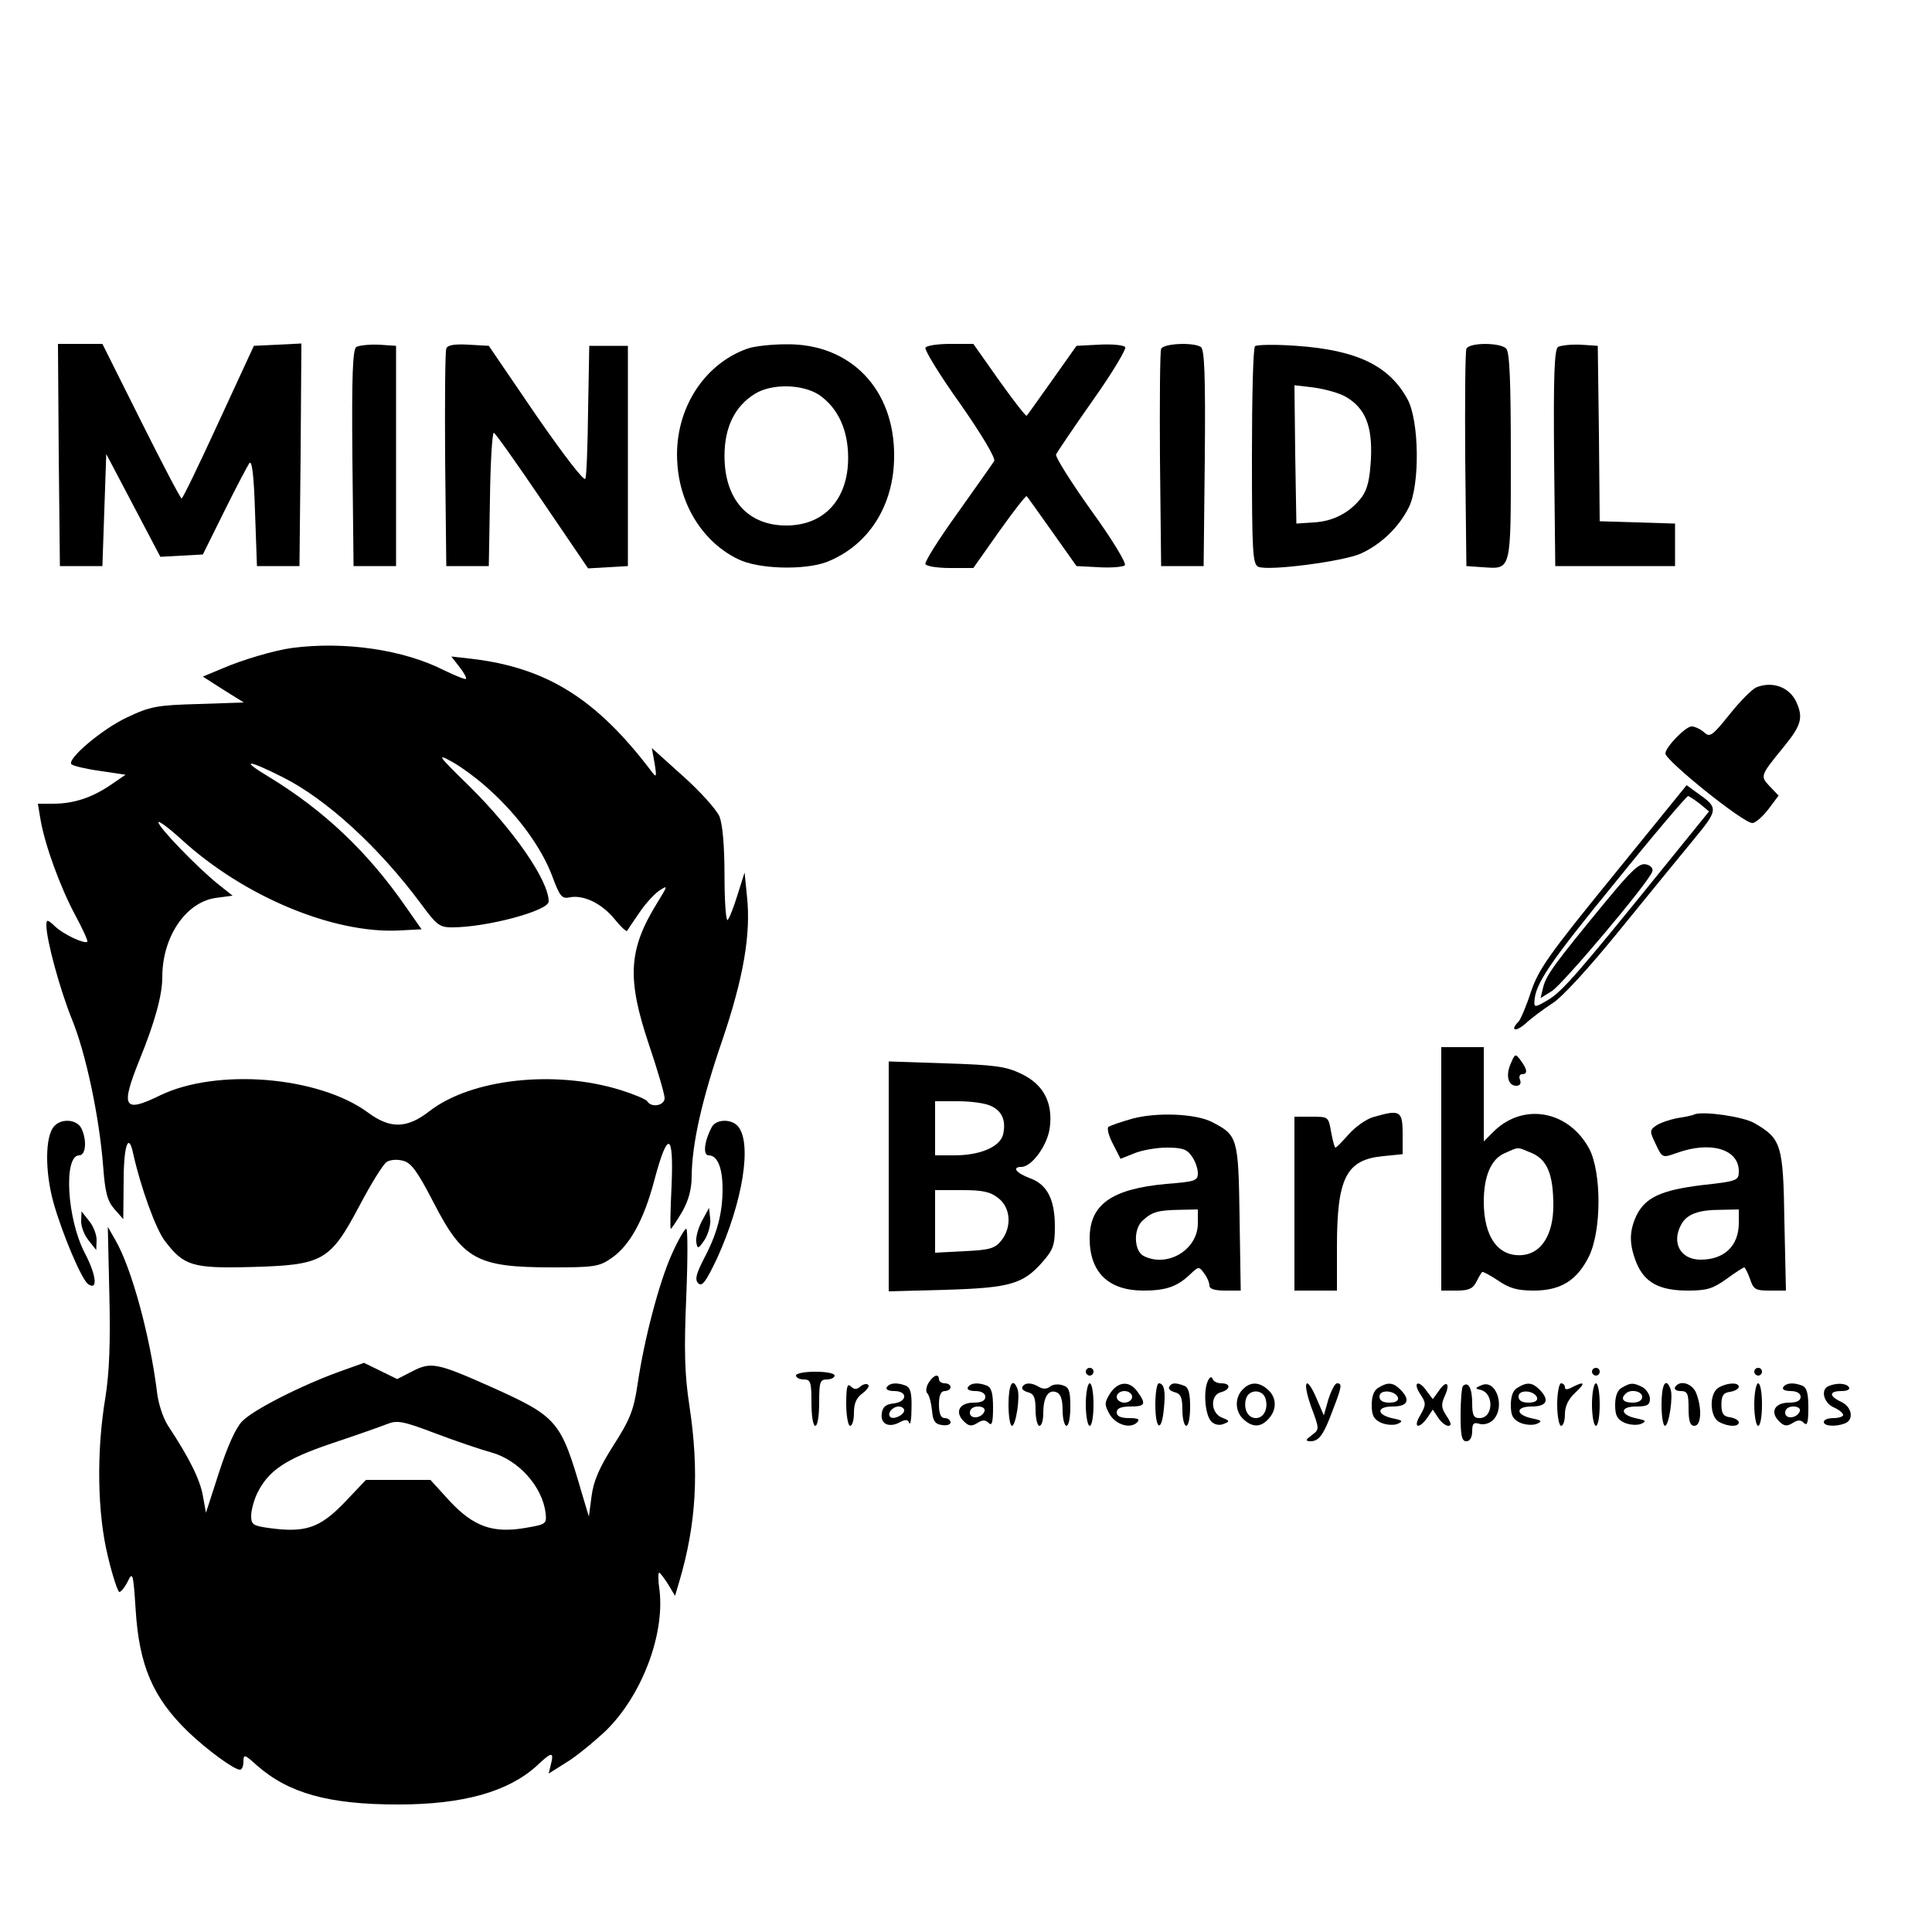 <?xml version="1.0" standalone="no"?>
<!DOCTYPE svg PUBLIC "-//W3C//DTD SVG 20010904//EN"
 "http://www.w3.org/TR/2001/REC-SVG-20010904/DTD/svg10.dtd">
<svg version="1.0" xmlns="http://www.w3.org/2000/svg"
 width="500pt" height="500pt" viewBox="0 0 500 500"
 preserveAspectRatio="xMidYMid meet">

<g transform="translate(0,500) scale(0.1,-0.1)"
fill="#000000" stroke="none">
<path d="M152 3823 l3 -288 55 0 55 0 5 145 5 145 70 -133 70 -133 55 3 55 3
55 111 c30 61 60 117 65 125 7 10 12 -29 15 -126 l5 -140 55 0 55 0 3 288 2
288 -61 -3 -62 -3 -91 -197 c-50 -109 -93 -198 -96 -198 -3 0 -50 90 -105 200
l-100 200 -57 0 -58 0 2 -287z"/>
<path d="M922 4102 c-9 -7 -12 -71 -10 -288 l3 -279 55 0 55 0 0 285 0 285
-45 3 c-25 1 -51 -2 -58 -6z"/>
<path d="M1155 4098 c-3 -7 -4 -137 -3 -288 l3 -275 55 0 55 0 3 173 c1 94 6
172 10 172 4 -1 60 -80 125 -176 l119 -175 51 3 52 3 0 285 0 285 -50 0 -50 0
-3 -165 c-1 -91 -4 -171 -7 -179 -3 -8 -56 61 -128 165 l-122 179 -53 3 c-36
2 -54 -1 -57 -10z"/>
<path d="M1935 4098 c-117 -41 -192 -164 -182 -298 7 -109 68 -204 157 -247
52 -26 170 -29 228 -8 109 42 176 146 176 275 1 173 -113 291 -279 289 -38 0
-83 -5 -100 -11z m185 -120 c49 -34 75 -91 75 -163 0 -107 -62 -175 -160 -175
-100 0 -160 68 -160 180 0 75 27 129 79 161 44 27 123 25 166 -3z"/>
<path d="M2395 4100 c-3 -5 37 -71 90 -145 56 -80 92 -141 88 -148 -4 -7 -47
-67 -95 -135 -49 -68 -86 -127 -83 -132 4 -6 33 -10 65 -10 l59 0 67 95 c37
52 69 93 71 91 2 -2 32 -44 66 -92 l63 -89 58 -3 c33 -2 63 1 67 5 5 5 -34 69
-87 142 -52 73 -93 138 -91 145 3 6 46 70 96 141 51 72 87 133 83 137 -5 5
-35 8 -68 6 l-58 -3 -63 -89 c-34 -48 -64 -90 -66 -92 -2 -2 -34 39 -71 91
l-67 95 -59 0 c-32 0 -62 -4 -65 -10z"/>
<path d="M3005 4097 c-3 -7 -4 -136 -3 -287 l3 -275 55 0 55 0 3 279 c2 217
-1 281 -10 288 -21 13 -98 9 -103 -5z"/>
<path d="M3248 4104 c-5 -4 -8 -133 -8 -286 0 -250 2 -279 17 -285 28 -11 218
14 264 34 53 24 99 68 125 120 29 58 27 223 -3 279 -47 87 -130 128 -288 139
-55 4 -103 3 -107 -1z m235 -131 c50 -29 69 -75 65 -160 -3 -54 -9 -79 -24
-100 -30 -39 -72 -62 -124 -65 l-45 -3 -3 179 -2 179 51 -6 c28 -4 65 -14 82
-24z"/>
<path d="M3795 4097 c-3 -7 -4 -136 -3 -287 l3 -275 43 -3 c74 -5 72 -12 72
287 0 194 -3 270 -12 279 -16 16 -97 16 -103 -1z"/>
<path d="M4032 4102 c-9 -7 -12 -71 -10 -288 l3 -279 155 0 155 0 0 55 0 55
-97 3 -98 3 -2 227 -3 227 -45 3 c-25 1 -51 -2 -58 -6z"/>
<path d="M755 3323 c-44 -6 -127 -30 -182 -54 l-48 -20 53 -34 53 -33 -118 -4
c-107 -3 -124 -6 -185 -35 -64 -30 -156 -108 -143 -121 4 -4 37 -12 73 -17
l67 -10 -41 -28 c-48 -32 -94 -47 -147 -47 l-39 0 7 -42 c11 -64 50 -172 89
-245 20 -37 34 -68 32 -70 -7 -7 -62 19 -83 39 -20 19 -23 19 -23 4 0 -39 35
-166 65 -241 37 -89 72 -255 82 -384 5 -68 11 -89 29 -110 l23 -26 1 98 c0 94
13 129 25 70 19 -85 58 -194 82 -225 49 -64 71 -71 223 -67 186 5 204 15 280
158 30 57 62 109 71 114 9 6 28 7 42 3 21 -5 37 -27 78 -106 77 -150 112 -170
310 -170 104 0 120 2 150 23 48 32 85 99 112 201 35 132 51 127 45 -13 -3 -61
-4 -111 -2 -111 2 0 15 20 29 43 17 30 25 59 25 93 1 84 26 197 79 351 55 162
75 276 64 375 l-6 60 -18 -57 c-10 -32 -21 -61 -26 -66 -4 -4 -8 47 -8 114 0
80 -5 133 -13 154 -8 18 -50 65 -95 105 l-80 72 7 -39 c6 -37 5 -39 -9 -20
-141 186 -270 267 -464 290 l-53 6 21 -27 c12 -15 19 -29 17 -31 -2 -2 -27 8
-56 22 -106 54 -259 76 -395 58z m513 -368 c74 -67 134 -150 161 -222 20 -54
25 -60 47 -55 35 6 81 -16 114 -56 16 -20 31 -34 33 -31 1 2 15 23 31 46 15
23 39 49 52 58 23 15 23 14 -6 -33 -74 -120 -78 -195 -20 -367 22 -65 40 -127
40 -137 0 -19 -34 -26 -45 -8 -3 5 -34 18 -69 29 -171 53 -387 29 -495 -55
-58 -45 -101 -46 -159 -3 -128 94 -392 115 -538 44 -94 -46 -103 -32 -53 92
40 98 59 168 59 214 0 104 60 193 137 205 l45 6 -39 31 c-52 42 -153 146 -153
159 0 5 26 -14 58 -43 162 -149 395 -246 566 -237 l57 3 -42 60 c-98 141 -211
248 -354 335 -75 45 -55 45 36 -1 114 -57 249 -181 357 -326 42 -57 49 -63 82
-63 90 0 250 43 250 67 0 54 -90 184 -204 297 -83 81 -87 87 -47 65 24 -13 69
-46 99 -74z"/>
<path d="M4545 3221 c-11 -5 -42 -36 -69 -70 -45 -56 -51 -60 -66 -46 -9 8
-24 15 -32 15 -16 0 -68 -54 -68 -70 0 -18 201 -180 225 -180 8 0 26 16 41 35
l27 36 -23 24 c-25 27 -25 27 37 103 45 55 50 75 32 115 -18 39 -62 55 -104
38z"/>
<path d="M4175 2734 c-167 -205 -193 -242 -213 -301 -12 -37 -27 -72 -32 -77
-23 -23 -8 -28 18 -5 15 14 46 37 69 52 25 15 96 93 174 189 73 90 160 196
192 235 65 79 65 82 8 122 l-26 19 -190 -234z m224 186 l24 -20 -124 -153
c-216 -267 -257 -314 -293 -335 -32 -19 -36 -20 -35 -4 2 45 37 98 208 307
100 124 186 225 190 225 3 -1 17 -10 30 -20z"/>
<path d="M4154 2665 c-130 -158 -152 -188 -160 -219 l-7 -29 29 18 c27 16 249
279 260 309 3 8 -3 16 -16 19 -17 4 -36 -13 -106 -98z"/>
<path d="M3730 1975 l0 -315 40 0 c31 0 42 5 51 23 6 12 13 24 15 25 1 2 20
-8 41 -22 29 -20 50 -26 92 -26 70 0 112 26 143 88 33 67 33 217 1 279 -53 98
-168 120 -245 47 l-28 -28 0 122 0 122 -55 0 -55 0 0 -315z m234 41 c40 -17
56 -55 56 -136 0 -74 -30 -123 -79 -128 -63 -6 -101 46 -101 138 0 66 19 110
53 125 40 18 32 17 71 1z"/>
<path d="M3910 2248 c-14 -31 -7 -58 14 -58 10 0 13 6 10 15 -4 8 -1 15 5 15
15 0 14 12 -3 35 -14 19 -15 19 -26 -7z"/>
<path d="M2300 1955 l0 -297 148 4 c166 5 200 15 250 72 28 32 32 44 32 92 0
70 -20 109 -65 125 -35 13 -47 29 -22 29 28 0 69 58 74 103 8 64 -17 111 -74
138 -39 19 -68 23 -194 27 l-149 5 0 -298z m264 183 c30 -13 40 -39 32 -74 -8
-32 -59 -54 -126 -54 l-50 0 0 70 0 70 60 0 c32 0 70 -5 84 -12z m20 -239 c32
-25 35 -75 7 -110 -16 -20 -30 -24 -95 -27 l-76 -4 0 81 0 81 69 0 c54 0 74
-4 95 -21z"/>
<path d="M2931 2105 c-29 -8 -57 -18 -62 -21 -5 -3 0 -23 11 -44 l20 -39 35
14 c19 8 57 15 84 15 40 0 53 -4 65 -22 9 -12 16 -32 16 -44 0 -20 -7 -22 -82
-28 -141 -13 -198 -53 -198 -141 0 -88 49 -135 139 -135 58 0 87 10 120 41 23
22 24 22 37 4 8 -10 14 -25 14 -32 0 -9 14 -13 41 -13 l40 0 -3 189 c-3 207
-5 213 -71 247 -42 22 -143 26 -206 9z m169 -271 c0 -69 -80 -116 -141 -84
-25 14 -26 71 -1 92 24 22 40 26 95 27 l47 1 0 -36z"/>
<path d="M3554 2109 c-18 -5 -46 -25 -63 -44 -17 -19 -32 -35 -35 -35 -2 0 -7
18 -11 40 -7 40 -7 40 -51 40 l-44 0 0 -225 0 -225 55 0 55 0 0 113 c0 179 24
226 120 235 l50 5 0 53 c0 60 -7 63 -76 43z"/>
<path d="M4385 2116 c-5 -3 -26 -7 -46 -10 -19 -4 -43 -12 -53 -19 -17 -12
-17 -15 -1 -48 17 -36 17 -36 54 -23 88 32 161 10 161 -47 0 -24 -3 -26 -95
-36 -106 -13 -147 -32 -170 -79 -19 -41 -19 -74 0 -122 21 -51 59 -72 133 -72
50 0 65 5 100 30 23 17 44 30 46 30 2 0 9 -13 15 -30 9 -27 14 -30 51 -30 l42
0 -4 179 c-3 199 -8 214 -77 254 -28 17 -132 32 -156 23z m115 -283 c-1 -58
-38 -93 -99 -93 -52 0 -76 44 -50 91 14 26 43 38 102 38 l47 1 0 -37z"/>
<path d="M139 2084 c-22 -27 -23 -114 -1 -195 23 -82 74 -203 91 -213 25 -16
20 25 -10 82 -46 89 -55 252 -14 252 18 0 20 42 5 71 -13 23 -53 25 -71 3z"/>
<path d="M1842 2083 c-20 -38 -23 -73 -8 -73 23 0 36 -33 36 -87 0 -63 -14
-116 -48 -180 -21 -41 -24 -55 -15 -64 10 -10 20 4 49 65 66 145 91 297 54
341 -17 20 -57 19 -68 -2z"/>
<path d="M1816 1839 c-10 -19 -16 -44 -14 -54 3 -18 5 -18 22 7 9 15 16 39 14
54 l-3 28 -19 -35z"/>
<path d="M210 1839 c0 -15 9 -37 20 -50 l19 -24 1 26 c0 15 -9 37 -20 50 l-19
24 -1 -26z"/>
<path d="M283 1650 c3 -125 0 -201 -10 -265 -24 -142 -21 -302 6 -412 12 -51
26 -93 30 -93 4 0 14 12 22 28 12 25 14 21 20 -73 9 -146 45 -229 136 -317 49
-47 119 -98 134 -98 5 0 9 9 9 21 0 20 3 19 35 -10 82 -72 186 -101 365 -101
169 0 285 33 359 100 39 37 45 37 37 5 l-6 -25 46 29 c25 15 71 53 102 82 92
90 152 246 139 362 -4 26 -4 47 -1 47 2 0 13 -14 23 -30 l18 -30 11 37 c44
149 52 285 26 456 -12 79 -14 141 -8 280 4 97 4 177 0 177 -4 0 -21 -29 -37
-65 -33 -73 -72 -221 -89 -338 -10 -66 -19 -90 -62 -157 -37 -58 -52 -93 -57
-132 l-7 -53 -18 60 c-55 189 -62 198 -238 277 -137 61 -153 64 -201 39 l-39
-20 -43 21 -43 21 -64 -23 c-100 -36 -223 -99 -251 -128 -17 -17 -39 -67 -60
-132 l-34 -105 -8 44 c-7 41 -35 98 -90 181 -13 20 -26 59 -29 90 -18 143 -65
317 -107 390 l-20 35 4 -175z m989 -409 c71 -20 132 -89 140 -157 3 -28 1 -29
-51 -38 -85 -15 -135 3 -197 69 l-50 55 -83 0 -84 0 -56 -59 c-63 -65 -100
-78 -191 -66 -45 6 -50 9 -50 32 0 14 7 40 15 57 29 60 73 90 195 131 63 21
128 44 143 50 25 10 41 7 125 -25 53 -20 118 -42 144 -49z"/>
<path d="M2810 1450 c0 -5 5 -10 10 -10 6 0 10 5 10 10 0 6 -4 10 -10 10 -5 0
-10 -4 -10 -10z"/>
<path d="M4120 1450 c0 -5 5 -10 10 -10 6 0 10 5 10 10 0 6 -4 10 -10 10 -5 0
-10 -4 -10 -10z"/>
<path d="M4540 1450 c0 -5 5 -10 10 -10 6 0 10 5 10 10 0 6 -4 10 -10 10 -5 0
-10 -4 -10 -10z"/>
<path d="M2060 1440 c0 -5 9 -10 20 -10 18 0 20 -7 20 -60 0 -33 4 -60 10 -60
6 0 10 27 10 60 0 53 2 60 20 60 11 0 20 5 20 10 0 6 -22 10 -50 10 -27 0 -50
-4 -50 -10z"/>
<path d="M2403 1421 c-6 -10 -8 -22 -3 -27 5 -5 10 -25 12 -44 2 -27 8 -36 26
-38 12 -2 22 1 22 7 0 6 -7 11 -15 11 -10 0 -15 11 -15 35 0 24 5 35 15 35 8
0 15 5 15 10 0 6 -7 10 -15 10 -8 0 -15 5 -15 10 0 16 -14 12 -27 -9z"/>
<path d="M3125 1424 c-11 -27 -6 -87 10 -103 8 -8 21 -11 32 -6 16 6 16 8 -4
16 -30 11 -32 59 -3 66 25 7 26 23 1 23 -11 0 -21 5 -23 12 -3 7 -8 4 -13 -8z"/>
<path d="M2190 1367 c0 -31 5 -57 10 -57 6 0 10 15 10 34 0 25 7 39 22 50 12
9 19 19 15 22 -4 4 -13 2 -20 -4 -10 -9 -17 -8 -25 0 -9 9 -12 -1 -12 -45z"/>
<path d="M2295 1410 c-4 -6 5 -10 19 -10 36 0 34 -28 -1 -32 -20 -2 -29 -9
-31 -26 -4 -27 18 -38 46 -23 15 8 22 8 25 -2 3 -6 6 11 6 39 1 39 -3 53 -15
58 -23 9 -42 7 -49 -4z m45 -60 c0 -12 -28 -25 -36 -17 -9 9 6 27 22 27 8 0
14 -5 14 -10z"/>
<path d="M2505 1410 c-4 -6 5 -10 19 -10 16 0 26 -6 26 -15 0 -10 -10 -15 -30
-15 -37 0 -50 -24 -26 -48 13 -13 20 -14 35 -5 14 9 21 9 30 0 8 -8 11 2 11
40 0 37 -4 52 -16 57 -23 9 -42 7 -49 -4z m43 -62 c-7 -19 -38 -22 -38 -4 0
10 9 16 21 16 12 0 19 -5 17 -12z"/>
<path d="M2610 1365 c0 -30 4 -55 9 -55 10 0 22 77 14 96 -12 31 -23 11 -23
-41z"/>
<path d="M2646 1411 c-3 -5 3 -11 14 -14 16 -4 20 -14 20 -46 0 -23 5 -41 10
-41 6 0 10 15 10 33 0 41 13 62 34 54 11 -4 16 -19 16 -47 0 -22 5 -40 10 -40
6 0 10 22 10 49 0 41 -3 51 -20 56 -12 4 -27 2 -33 -4 -8 -6 -18 -6 -27 -1
-19 12 -37 13 -44 1z"/>
<path d="M2810 1365 c0 -30 5 -55 10 -55 6 0 10 25 10 55 0 30 -4 55 -10 55
-5 0 -10 -25 -10 -55z"/>
<path d="M2873 1394 c-15 -24 -15 -29 -2 -53 16 -28 54 -40 72 -22 8 8 2 11
-21 11 -22 0 -32 5 -32 15 0 10 11 15 35 15 39 0 42 6 19 38 -20 29 -50 28
-71 -4z m57 -9 c0 -8 -9 -15 -20 -15 -11 0 -20 7 -20 15 0 8 9 15 20 15 11 0
20 -7 20 -15z"/>
<path d="M2990 1365 c0 -65 16 -74 22 -12 5 46 1 67 -13 67 -5 0 -9 -25 -9
-55z"/>
<path d="M3026 1411 c-3 -5 3 -11 14 -14 16 -4 20 -14 20 -46 0 -23 5 -41 10
-41 6 0 10 22 10 49 0 35 -4 51 -16 55 -22 8 -32 8 -38 -3z"/>
<path d="M3216 1404 c-21 -21 -20 -57 2 -77 24 -22 45 -21 65 1 22 24 21 55
-1 75 -23 21 -46 22 -66 1z m59 -23 c8 -26 -4 -51 -25 -51 -21 0 -33 25 -25
51 8 24 42 24 50 0z"/>
<path d="M3393 1360 c22 -59 22 -59 2 -74 -17 -13 -17 -15 -4 -16 22 0 34 15
58 80 24 62 25 70 11 70 -5 0 -15 -19 -22 -41 l-12 -42 -18 42 c-27 64 -39 49
-15 -19z"/>
<path d="M3568 1409 c-12 -6 -18 -22 -18 -45 0 -27 5 -37 24 -46 14 -6 33 -7
43 -3 15 7 13 9 -11 14 -44 9 -45 31 -2 31 40 0 47 17 20 44 -18 18 -32 20
-56 5z m50 -26 c2 -8 -6 -13 -22 -13 -17 0 -26 5 -26 16 0 19 41 16 48 -3z"/>
<path d="M3675 1393 c16 -24 16 -28 1 -55 -20 -32 -5 -39 18 -7 l14 21 14 -21
c7 -11 19 -21 26 -21 9 0 8 7 -4 25 -14 21 -15 30 -5 52 15 33 5 43 -15 14
l-16 -22 -15 20 c-21 31 -38 25 -18 -6z"/>
<path d="M3786 1413 c-3 -3 -6 -37 -6 -75 0 -54 3 -68 15 -68 9 0 15 10 15 26
0 20 4 24 19 19 11 -3 26 1 35 10 33 33 8 107 -30 90 -17 -7 -17 -9 -2 -12 35
-9 33 -73 -3 -73 -15 0 -19 7 -19 39 0 38 -10 57 -24 44z"/>
<path d="M3928 1409 c-12 -6 -18 -22 -18 -45 0 -27 5 -37 24 -46 14 -6 33 -7
43 -3 15 7 13 9 -11 14 -44 9 -45 31 -2 31 40 0 47 17 20 44 -18 18 -32 20
-56 5z m50 -26 c2 -8 -6 -13 -22 -13 -17 0 -26 5 -26 16 0 19 41 16 48 -3z"/>
<path d="M4030 1365 c0 -30 5 -55 10 -55 6 0 10 14 10 30 0 21 9 39 26 55 28
26 26 32 -7 15 -13 -7 -19 -7 -19 0 0 5 -4 10 -10 10 -5 0 -10 -25 -10 -55z"/>
<path d="M4120 1365 c0 -30 5 -55 10 -55 6 0 10 25 10 55 0 30 -4 55 -10 55
-5 0 -10 -25 -10 -55z"/>
<path d="M4198 1409 c-12 -6 -18 -22 -18 -45 0 -27 5 -37 24 -46 14 -6 33 -7
43 -3 15 7 13 9 -11 14 -44 9 -45 31 -2 31 29 0 36 4 36 20 0 10 -9 24 -19 30
-24 12 -31 12 -53 -1z m52 -24 c0 -9 -9 -15 -25 -15 -24 0 -32 10 -18 23 12
13 43 7 43 -8z"/>
<path d="M4300 1365 c0 -30 4 -55 9 -55 10 0 22 77 14 96 -12 31 -23 11 -23
-41z"/>
<path d="M4335 1410 c-3 -5 3 -10 14 -10 18 0 21 -6 21 -45 0 -33 4 -45 15
-45 18 0 20 45 5 84 -10 26 -43 36 -55 16z"/>
<path d="M4448 1409 c-25 -14 -24 -75 1 -89 24 -13 51 -13 51 -1 0 5 -10 11
-22 13 -18 2 -23 10 -23 33 0 23 5 31 23 33 12 2 22 8 22 13 0 12 -30 11 -52
-2z"/>
<path d="M4540 1365 c0 -30 5 -55 10 -55 6 0 10 25 10 55 0 30 -4 55 -10 55
-5 0 -10 -25 -10 -55z"/>
<path d="M4615 1410 c-4 -6 5 -10 19 -10 16 0 26 -6 26 -15 0 -10 -10 -15 -30
-15 -37 0 -50 -24 -26 -48 13 -13 20 -14 35 -5 14 9 21 9 30 0 8 -8 11 2 11
40 0 37 -4 52 -16 57 -23 9 -42 7 -49 -4z m43 -62 c-7 -19 -38 -22 -38 -4 0
10 9 16 21 16 12 0 19 -5 17 -12z"/>
<path d="M4733 1413 c-22 -8 -14 -43 12 -55 14 -6 25 -15 25 -20 0 -4 -11 -8
-25 -8 -14 0 -25 -4 -25 -10 0 -11 30 -13 54 -4 25 9 19 43 -9 56 -32 15 -32
28 1 28 14 0 23 4 19 10 -6 10 -31 12 -52 3z"/>
</g>
</svg>
